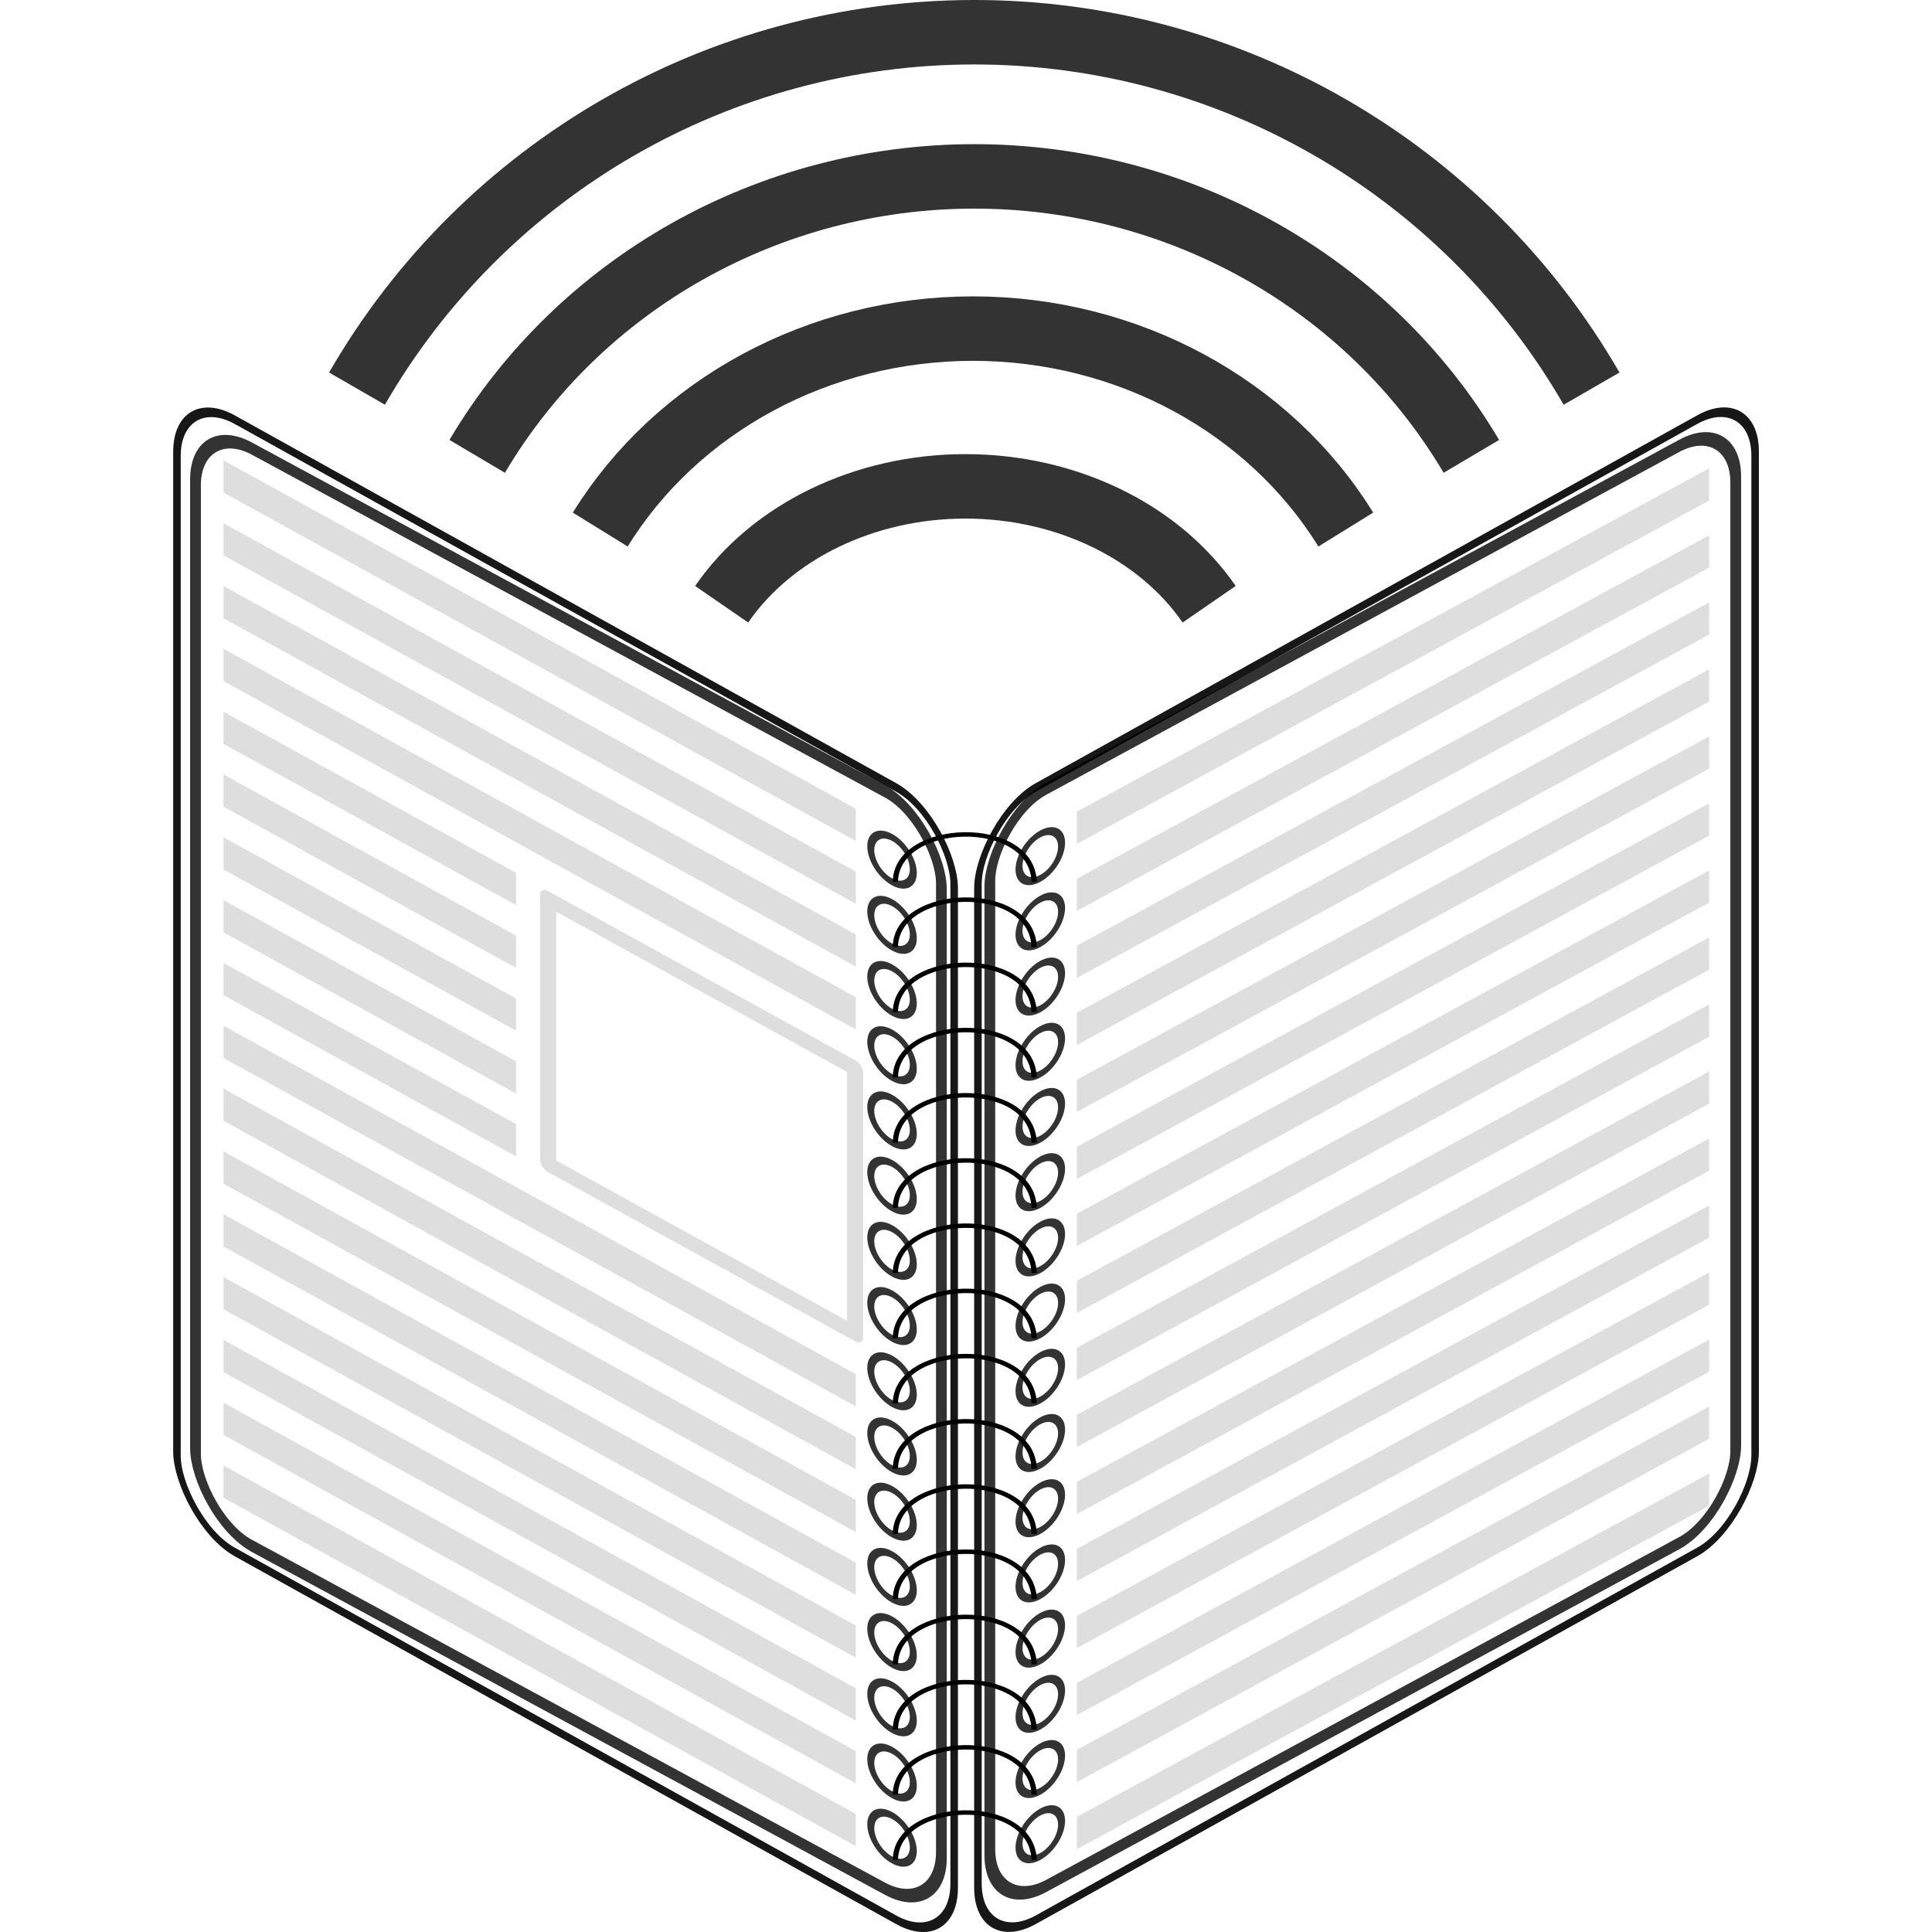 <?xml version="1.0" encoding="UTF-8" standalone="no"?>
<!-- Created with Inkscape (http://www.inkscape.org/) -->

<svg
   xmlns:dc="http://purl.org/dc/elements/1.1/"
   xmlns:cc="http://creativecommons.org/ns#"
   xmlns:rdf="http://www.w3.org/1999/02/22-rdf-syntax-ns#"
   xmlns:svg="http://www.w3.org/2000/svg"
   xmlns="http://www.w3.org/2000/svg"
   xmlns:sodipodi="http://sodipodi.sourceforge.net/DTD/sodipodi-0.dtd"
   xmlns:inkscape="http://www.inkscape.org/namespaces/inkscape"
   width="119.893mm"
   height="119.893mm"
   viewBox="0 0 119.893 119.893"
   version="1.1"
   id="svg8"
   inkscape:version="0.92.4 5da689c313, 2019-01-14"
   sodipodi:docname="nettebook.svg"
   inkscape:export-filename="/home/rutledge/prj/nettebook/src/resources/64/nettebook.png"
   inkscape:export-xdpi="13.56"
   inkscape:export-ydpi="13.56">
  <defs
     id="defs2" />
  <sodipodi:namedview
     id="base"
     pagecolor="#ffffff"
     bordercolor="#666666"
     borderopacity="1.0"
     inkscape:pageopacity="0"
     inkscape:pageshadow="2"
     inkscape:zoom="0.49497475"
     inkscape:cx="26.943777"
     inkscape:cy="82.040883"
     inkscape:document-units="mm"
     inkscape:current-layer="layer1"
     showgrid="false"
     inkscape:window-width="1920"
     inkscape:window-height="1177"
     inkscape:window-x="0"
     inkscape:window-y="488"
     inkscape:window-maximized="1"
     fit-margin-top="0"
     fit-margin-left="0"
     fit-margin-right="0"
     fit-margin-bottom="0" />
  <g
     inkscape:label="Layer 1"
     inkscape:groupmode="layer"
     id="layer1"
     transform="translate(-33.181,-19.685)">
    <rect
       transform="matrix(0.874,0.486,0,1,0,0)"
       ry="4.113"
       y="19.177"
       x="50.529"
       height="70.267"
       width="55.184"
       id="rect5151"
       style="opacity:1;fill:none;fill-opacity:0.799;stroke:#000000;stroke-width:0.535;stroke-linecap:butt;stroke-linejoin:round;stroke-miterlimit:4;stroke-dasharray:none;stroke-dashoffset:0;stroke-opacity:0.908" />
    <rect
       style="opacity:1;fill:none;fill-opacity:0.799;stroke:#000000;stroke-width:0.76;stroke-linecap:butt;stroke-linejoin:round;stroke-miterlimit:4;stroke-dasharray:none;stroke-dashoffset:0;stroke-opacity:0.8"
       id="rect4518"
       width="52.659"
       height="68.094"
       x="51.551"
       y="21.09"
       ry="3.985"
       transform="matrix(0.879,0.476,0,1,0,0)" />
    <rect
       ry="3.985"
       y="121.753"
       x="-160.289"
       height="68.094"
       width="52.659"
       id="rect4628"
       style="opacity:1;fill:none;fill-opacity:0.799;stroke:#000000;stroke-width:0.76;stroke-linecap:butt;stroke-linejoin:round;stroke-miterlimit:4;stroke-dasharray:none;stroke-dashoffset:0;stroke-opacity:0.8"
       transform="matrix(-0.879,0.476,0,1,0,0)" />
    <g
       style="stroke-width:1.09"
       id="g4733"
       transform="matrix(1,0,0,0.842,10.746,7.437)">
      <ellipse
         ry="1.638"
         rx="1.57"
         transform="matrix(0.841,0.541,0,1,0,0)"
         style="opacity:1;fill:none;fill-opacity:0.799;stroke:#000000;stroke-width:0.515;stroke-linecap:butt;stroke-linejoin:round;stroke-miterlimit:4;stroke-dasharray:none;stroke-dashoffset:0;stroke-opacity:0.8"
         id="circle4540"
         cx="92.499"
         cy="99.946" />
      <ellipse
         ry="1.638"
         rx="1.57"
         transform="matrix(-0.841,0.541,0,1,0,0)"
         cy="205.693"
         cx="-103.439"
         id="circle4648"
         style="opacity:1;fill:none;fill-opacity:0.799;stroke:#000000;stroke-width:0.515;stroke-linecap:butt;stroke-linejoin:round;stroke-miterlimit:4;stroke-dasharray:none;stroke-dashoffset:0;stroke-opacity:0.8" />
      <path
         sodipodi:nodetypes="cc"
         inkscape:connector-curvature="0"
         id="path4664"
         d="m 77.998,151.625 c 0.057,-4.51 8.49,-4.806 8.612,0"
         style="fill:none;fill-rule:evenodd;stroke:#000000;stroke-width:0.327;stroke-linecap:butt;stroke-linejoin:miter;stroke-miterlimit:4;stroke-dasharray:none;stroke-opacity:1" />
    </g>
    <g
       style="stroke-width:1.09"
       id="g4741"
       transform="matrix(1,0,0,0.842,10.746,3.39)">
      <ellipse
         cy="99.946"
         cx="92.499"
         id="ellipse4735"
         style="opacity:1;fill:none;fill-opacity:0.799;stroke:#000000;stroke-width:0.515;stroke-linecap:butt;stroke-linejoin:round;stroke-miterlimit:4;stroke-dasharray:none;stroke-dashoffset:0;stroke-opacity:0.8"
         transform="matrix(0.841,0.541,0,1,0,0)"
         rx="1.57"
         ry="1.638" />
      <ellipse
         style="opacity:1;fill:none;fill-opacity:0.799;stroke:#000000;stroke-width:0.515;stroke-linecap:butt;stroke-linejoin:round;stroke-miterlimit:4;stroke-dasharray:none;stroke-dashoffset:0;stroke-opacity:0.8"
         id="ellipse4737"
         cx="-103.439"
         cy="205.693"
         transform="matrix(-0.841,0.541,0,1,0,0)"
         rx="1.57"
         ry="1.638" />
      <path
         style="fill:none;fill-rule:evenodd;stroke:#000000;stroke-width:0.327;stroke-linecap:butt;stroke-linejoin:miter;stroke-miterlimit:4;stroke-dasharray:none;stroke-opacity:1"
         d="m 77.998,151.625 c 0.057,-4.51 8.49,-4.806 8.612,0"
         id="path4739"
         inkscape:connector-curvature="0"
         sodipodi:nodetypes="cc" />
    </g>
    <g
       style="stroke-width:1.09"
       transform="matrix(1,0,0,0.842,10.746,-0.656)"
       id="g4749">
      <ellipse
         ry="1.638"
         rx="1.57"
         transform="matrix(0.841,0.541,0,1,0,0)"
         style="opacity:1;fill:none;fill-opacity:0.799;stroke:#000000;stroke-width:0.515;stroke-linecap:butt;stroke-linejoin:round;stroke-miterlimit:4;stroke-dasharray:none;stroke-dashoffset:0;stroke-opacity:0.8"
         id="ellipse4743"
         cx="92.499"
         cy="99.946" />
      <ellipse
         ry="1.638"
         rx="1.57"
         transform="matrix(-0.841,0.541,0,1,0,0)"
         cy="205.693"
         cx="-103.439"
         id="ellipse4745"
         style="opacity:1;fill:none;fill-opacity:0.799;stroke:#000000;stroke-width:0.515;stroke-linecap:butt;stroke-linejoin:round;stroke-miterlimit:4;stroke-dasharray:none;stroke-dashoffset:0;stroke-opacity:0.8" />
      <path
         sodipodi:nodetypes="cc"
         inkscape:connector-curvature="0"
         id="path4747"
         d="m 77.998,151.625 c 0.057,-4.51 8.49,-4.806 8.612,0"
         style="fill:none;fill-rule:evenodd;stroke:#000000;stroke-width:0.327;stroke-linecap:butt;stroke-linejoin:miter;stroke-miterlimit:4;stroke-dasharray:none;stroke-opacity:1" />
    </g>
    <g
       style="stroke-width:1.09"
       id="g4757"
       transform="matrix(1,0,0,0.842,10.746,-4.703)">
      <ellipse
         cy="99.946"
         cx="92.499"
         id="ellipse4751"
         style="opacity:1;fill:none;fill-opacity:0.799;stroke:#000000;stroke-width:0.515;stroke-linecap:butt;stroke-linejoin:round;stroke-miterlimit:4;stroke-dasharray:none;stroke-dashoffset:0;stroke-opacity:0.8"
         transform="matrix(0.841,0.541,0,1,0,0)"
         rx="1.57"
         ry="1.638" />
      <ellipse
         style="opacity:1;fill:none;fill-opacity:0.799;stroke:#000000;stroke-width:0.515;stroke-linecap:butt;stroke-linejoin:round;stroke-miterlimit:4;stroke-dasharray:none;stroke-dashoffset:0;stroke-opacity:0.8"
         id="ellipse4753"
         cx="-103.439"
         cy="205.693"
         transform="matrix(-0.841,0.541,0,1,0,0)"
         rx="1.57"
         ry="1.638" />
      <path
         style="fill:none;fill-rule:evenodd;stroke:#000000;stroke-width:0.327;stroke-linecap:butt;stroke-linejoin:miter;stroke-miterlimit:4;stroke-dasharray:none;stroke-opacity:1"
         d="m 77.998,151.625 c 0.057,-4.51 8.49,-4.806 8.612,0"
         id="path4755"
         inkscape:connector-curvature="0"
         sodipodi:nodetypes="cc" />
    </g>
    <g
       style="stroke-width:1.09"
       id="g4765"
       transform="matrix(1,0,0,0.842,10.746,-8.749)">
      <ellipse
         cy="99.946"
         cx="92.499"
         id="ellipse4759"
         style="opacity:1;fill:none;fill-opacity:0.799;stroke:#000000;stroke-width:0.515;stroke-linecap:butt;stroke-linejoin:round;stroke-miterlimit:4;stroke-dasharray:none;stroke-dashoffset:0;stroke-opacity:0.8"
         transform="matrix(0.841,0.541,0,1,0,0)"
         rx="1.57"
         ry="1.638" />
      <ellipse
         style="opacity:1;fill:none;fill-opacity:0.799;stroke:#000000;stroke-width:0.515;stroke-linecap:butt;stroke-linejoin:round;stroke-miterlimit:4;stroke-dasharray:none;stroke-dashoffset:0;stroke-opacity:0.8"
         id="ellipse4761"
         cx="-103.439"
         cy="205.693"
         transform="matrix(-0.841,0.541,0,1,0,0)"
         rx="1.57"
         ry="1.638" />
      <path
         style="fill:none;fill-rule:evenodd;stroke:#000000;stroke-width:0.327;stroke-linecap:butt;stroke-linejoin:miter;stroke-miterlimit:4;stroke-dasharray:none;stroke-opacity:1"
         d="m 77.998,151.625 c 0.057,-4.51 8.49,-4.806 8.612,0"
         id="path4763"
         inkscape:connector-curvature="0"
         sodipodi:nodetypes="cc" />
    </g>
    <g
       style="stroke-width:1.09"
       transform="matrix(1,0,0,0.842,10.746,-12.795)"
       id="g4773">
      <ellipse
         ry="1.638"
         rx="1.57"
         transform="matrix(0.841,0.541,0,1,0,0)"
         style="opacity:1;fill:none;fill-opacity:0.799;stroke:#000000;stroke-width:0.515;stroke-linecap:butt;stroke-linejoin:round;stroke-miterlimit:4;stroke-dasharray:none;stroke-dashoffset:0;stroke-opacity:0.8"
         id="ellipse4767"
         cx="92.499"
         cy="99.946" />
      <ellipse
         ry="1.638"
         rx="1.57"
         transform="matrix(-0.841,0.541,0,1,0,0)"
         cy="205.693"
         cx="-103.439"
         id="ellipse4769"
         style="opacity:1;fill:none;fill-opacity:0.799;stroke:#000000;stroke-width:0.515;stroke-linecap:butt;stroke-linejoin:round;stroke-miterlimit:4;stroke-dasharray:none;stroke-dashoffset:0;stroke-opacity:0.8" />
      <path
         sodipodi:nodetypes="cc"
         inkscape:connector-curvature="0"
         id="path4771"
         d="m 77.998,151.625 c 0.057,-4.51 8.49,-4.806 8.612,0"
         style="fill:none;fill-rule:evenodd;stroke:#000000;stroke-width:0.327;stroke-linecap:butt;stroke-linejoin:miter;stroke-miterlimit:4;stroke-dasharray:none;stroke-opacity:1" />
    </g>
    <g
       style="stroke-width:1.09"
       id="g4781"
       transform="matrix(1,0,0,0.842,10.746,-16.842)">
      <ellipse
         cy="99.946"
         cx="92.499"
         id="ellipse4775"
         style="opacity:1;fill:none;fill-opacity:0.799;stroke:#000000;stroke-width:0.515;stroke-linecap:butt;stroke-linejoin:round;stroke-miterlimit:4;stroke-dasharray:none;stroke-dashoffset:0;stroke-opacity:0.8"
         transform="matrix(0.841,0.541,0,1,0,0)"
         rx="1.57"
         ry="1.638" />
      <ellipse
         style="opacity:1;fill:none;fill-opacity:0.799;stroke:#000000;stroke-width:0.515;stroke-linecap:butt;stroke-linejoin:round;stroke-miterlimit:4;stroke-dasharray:none;stroke-dashoffset:0;stroke-opacity:0.8"
         id="ellipse4777"
         cx="-103.439"
         cy="205.693"
         transform="matrix(-0.841,0.541,0,1,0,0)"
         rx="1.57"
         ry="1.638" />
      <path
         style="fill:none;fill-rule:evenodd;stroke:#000000;stroke-width:0.327;stroke-linecap:butt;stroke-linejoin:miter;stroke-miterlimit:4;stroke-dasharray:none;stroke-opacity:1"
         d="m 77.998,151.625 c 0.057,-4.51 8.49,-4.806 8.612,0"
         id="path4779"
         inkscape:connector-curvature="0"
         sodipodi:nodetypes="cc" />
    </g>
    <g
       style="stroke-width:1.09"
       transform="matrix(1,0,0,0.842,10.746,-20.888)"
       id="g4789">
      <ellipse
         ry="1.638"
         rx="1.57"
         transform="matrix(0.841,0.541,0,1,0,0)"
         style="opacity:1;fill:none;fill-opacity:0.799;stroke:#000000;stroke-width:0.515;stroke-linecap:butt;stroke-linejoin:round;stroke-miterlimit:4;stroke-dasharray:none;stroke-dashoffset:0;stroke-opacity:0.8"
         id="ellipse4783"
         cx="92.499"
         cy="99.946" />
      <ellipse
         ry="1.638"
         rx="1.57"
         transform="matrix(-0.841,0.541,0,1,0,0)"
         cy="205.693"
         cx="-103.439"
         id="ellipse4785"
         style="opacity:1;fill:none;fill-opacity:0.799;stroke:#000000;stroke-width:0.515;stroke-linecap:butt;stroke-linejoin:round;stroke-miterlimit:4;stroke-dasharray:none;stroke-dashoffset:0;stroke-opacity:0.8" />
      <path
         sodipodi:nodetypes="cc"
         inkscape:connector-curvature="0"
         id="path4787"
         d="m 77.998,151.625 c 0.057,-4.51 8.49,-4.806 8.612,0"
         style="fill:none;fill-rule:evenodd;stroke:#000000;stroke-width:0.327;stroke-linecap:butt;stroke-linejoin:miter;stroke-miterlimit:4;stroke-dasharray:none;stroke-opacity:1" />
    </g>
    <g
       style="stroke-width:1.09"
       transform="matrix(1,0,0,0.842,10.746,-24.935)"
       id="g4797">
      <ellipse
         ry="1.638"
         rx="1.57"
         transform="matrix(0.841,0.541,0,1,0,0)"
         style="opacity:1;fill:none;fill-opacity:0.799;stroke:#000000;stroke-width:0.515;stroke-linecap:butt;stroke-linejoin:round;stroke-miterlimit:4;stroke-dasharray:none;stroke-dashoffset:0;stroke-opacity:0.8"
         id="ellipse4791"
         cx="92.499"
         cy="99.946" />
      <ellipse
         ry="1.638"
         rx="1.57"
         transform="matrix(-0.841,0.541,0,1,0,0)"
         cy="205.693"
         cx="-103.439"
         id="ellipse4793"
         style="opacity:1;fill:none;fill-opacity:0.799;stroke:#000000;stroke-width:0.515;stroke-linecap:butt;stroke-linejoin:round;stroke-miterlimit:4;stroke-dasharray:none;stroke-dashoffset:0;stroke-opacity:0.8" />
      <path
         sodipodi:nodetypes="cc"
         inkscape:connector-curvature="0"
         id="path4795"
         d="m 77.998,151.625 c 0.057,-4.51 8.49,-4.806 8.612,0"
         style="fill:none;fill-rule:evenodd;stroke:#000000;stroke-width:0.327;stroke-linecap:butt;stroke-linejoin:miter;stroke-miterlimit:4;stroke-dasharray:none;stroke-opacity:1" />
    </g>
    <g
       style="stroke-width:1.09"
       id="g4805"
       transform="matrix(1,0,0,0.842,10.746,-28.981)">
      <ellipse
         cy="99.946"
         cx="92.499"
         id="ellipse4799"
         style="opacity:1;fill:none;fill-opacity:0.799;stroke:#000000;stroke-width:0.515;stroke-linecap:butt;stroke-linejoin:round;stroke-miterlimit:4;stroke-dasharray:none;stroke-dashoffset:0;stroke-opacity:0.8"
         transform="matrix(0.841,0.541,0,1,0,0)"
         rx="1.57"
         ry="1.638" />
      <ellipse
         style="opacity:1;fill:none;fill-opacity:0.799;stroke:#000000;stroke-width:0.515;stroke-linecap:butt;stroke-linejoin:round;stroke-miterlimit:4;stroke-dasharray:none;stroke-dashoffset:0;stroke-opacity:0.8"
         id="ellipse4801"
         cx="-103.439"
         cy="205.693"
         transform="matrix(-0.841,0.541,0,1,0,0)"
         rx="1.57"
         ry="1.638" />
      <path
         style="fill:none;fill-rule:evenodd;stroke:#000000;stroke-width:0.327;stroke-linecap:butt;stroke-linejoin:miter;stroke-miterlimit:4;stroke-dasharray:none;stroke-opacity:1"
         d="m 77.998,151.625 c 0.057,-4.51 8.49,-4.806 8.612,0"
         id="path4803"
         inkscape:connector-curvature="0"
         sodipodi:nodetypes="cc" />
    </g>
    <g
       style="stroke-width:1.09"
       transform="matrix(1,0,0,0.842,10.746,-33.028)"
       id="g4813">
      <ellipse
         ry="1.638"
         rx="1.57"
         transform="matrix(0.841,0.541,0,1,0,0)"
         style="opacity:1;fill:none;fill-opacity:0.799;stroke:#000000;stroke-width:0.515;stroke-linecap:butt;stroke-linejoin:round;stroke-miterlimit:4;stroke-dasharray:none;stroke-dashoffset:0;stroke-opacity:0.8"
         id="ellipse4807"
         cx="92.499"
         cy="99.946" />
      <ellipse
         ry="1.638"
         rx="1.57"
         transform="matrix(-0.841,0.541,0,1,0,0)"
         cy="205.693"
         cx="-103.439"
         id="ellipse4809"
         style="opacity:1;fill:none;fill-opacity:0.799;stroke:#000000;stroke-width:0.515;stroke-linecap:butt;stroke-linejoin:round;stroke-miterlimit:4;stroke-dasharray:none;stroke-dashoffset:0;stroke-opacity:0.8" />
      <path
         sodipodi:nodetypes="cc"
         inkscape:connector-curvature="0"
         id="path4811"
         d="m 77.998,151.625 c 0.057,-4.51 8.49,-4.806 8.612,0"
         style="fill:none;fill-rule:evenodd;stroke:#000000;stroke-width:0.327;stroke-linecap:butt;stroke-linejoin:miter;stroke-miterlimit:4;stroke-dasharray:none;stroke-opacity:1" />
    </g>
    <g
       style="stroke-width:1.09"
       id="g4821"
       transform="matrix(1,0,0,0.842,10.746,-37.074)">
      <ellipse
         cy="99.946"
         cx="92.499"
         id="ellipse4815"
         style="opacity:1;fill:none;fill-opacity:0.799;stroke:#000000;stroke-width:0.515;stroke-linecap:butt;stroke-linejoin:round;stroke-miterlimit:4;stroke-dasharray:none;stroke-dashoffset:0;stroke-opacity:0.8"
         transform="matrix(0.841,0.541,0,1,0,0)"
         rx="1.57"
         ry="1.638" />
      <ellipse
         style="opacity:1;fill:none;fill-opacity:0.799;stroke:#000000;stroke-width:0.515;stroke-linecap:butt;stroke-linejoin:round;stroke-miterlimit:4;stroke-dasharray:none;stroke-dashoffset:0;stroke-opacity:0.8"
         id="ellipse4817"
         cx="-103.439"
         cy="205.693"
         transform="matrix(-0.841,0.541,0,1,0,0)"
         rx="1.57"
         ry="1.638" />
      <path
         style="fill:none;fill-rule:evenodd;stroke:#000000;stroke-width:0.327;stroke-linecap:butt;stroke-linejoin:miter;stroke-miterlimit:4;stroke-dasharray:none;stroke-opacity:1"
         d="m 77.998,151.625 c 0.057,-4.51 8.49,-4.806 8.612,0"
         id="path4819"
         inkscape:connector-curvature="0"
         sodipodi:nodetypes="cc" />
    </g>
    <g
       style="stroke-width:1.09"
       id="g4829"
       transform="matrix(1,0,0,0.842,10.746,-41.12)">
      <ellipse
         cy="99.946"
         cx="92.499"
         id="ellipse4823"
         style="opacity:1;fill:none;fill-opacity:0.799;stroke:#000000;stroke-width:0.515;stroke-linecap:butt;stroke-linejoin:round;stroke-miterlimit:4;stroke-dasharray:none;stroke-dashoffset:0;stroke-opacity:0.8"
         transform="matrix(0.841,0.541,0,1,0,0)"
         rx="1.57"
         ry="1.638" />
      <ellipse
         style="opacity:1;fill:none;fill-opacity:0.799;stroke:#000000;stroke-width:0.515;stroke-linecap:butt;stroke-linejoin:round;stroke-miterlimit:4;stroke-dasharray:none;stroke-dashoffset:0;stroke-opacity:0.8"
         id="ellipse4825"
         cx="-103.439"
         cy="205.693"
         transform="matrix(-0.841,0.541,0,1,0,0)"
         rx="1.57"
         ry="1.638" />
      <path
         style="fill:none;fill-rule:evenodd;stroke:#000000;stroke-width:0.327;stroke-linecap:butt;stroke-linejoin:miter;stroke-miterlimit:4;stroke-dasharray:none;stroke-opacity:1"
         d="m 77.998,151.625 c 0.057,-4.51 8.49,-4.806 8.612,0"
         id="path4827"
         inkscape:connector-curvature="0"
         sodipodi:nodetypes="cc" />
    </g>
    <g
       style="stroke-width:1.09"
       transform="matrix(1,0,0,0.842,10.746,-45.167)"
       id="g4837">
      <ellipse
         ry="1.638"
         rx="1.57"
         transform="matrix(0.841,0.541,0,1,0,0)"
         style="opacity:1;fill:none;fill-opacity:0.799;stroke:#000000;stroke-width:0.515;stroke-linecap:butt;stroke-linejoin:round;stroke-miterlimit:4;stroke-dasharray:none;stroke-dashoffset:0;stroke-opacity:0.8"
         id="ellipse4831"
         cx="92.499"
         cy="99.946" />
      <ellipse
         ry="1.638"
         rx="1.57"
         transform="matrix(-0.841,0.541,0,1,0,0)"
         cy="205.693"
         cx="-103.439"
         id="ellipse4833"
         style="opacity:1;fill:none;fill-opacity:0.799;stroke:#000000;stroke-width:0.515;stroke-linecap:butt;stroke-linejoin:round;stroke-miterlimit:4;stroke-dasharray:none;stroke-dashoffset:0;stroke-opacity:0.8" />
      <path
         sodipodi:nodetypes="cc"
         inkscape:connector-curvature="0"
         id="path4835"
         d="m 77.998,151.625 c 0.057,-4.51 8.49,-4.806 8.612,0"
         style="fill:none;fill-rule:evenodd;stroke:#000000;stroke-width:0.327;stroke-linecap:butt;stroke-linejoin:miter;stroke-miterlimit:4;stroke-dasharray:none;stroke-opacity:1" />
    </g>
    <g
       style="stroke-width:1.09"
       id="g4845"
       transform="matrix(1,0,0,0.842,10.746,-49.213)">
      <ellipse
         cy="99.946"
         cx="92.499"
         id="ellipse4839"
         style="opacity:1;fill:none;fill-opacity:0.799;stroke:#000000;stroke-width:0.515;stroke-linecap:butt;stroke-linejoin:round;stroke-miterlimit:4;stroke-dasharray:none;stroke-dashoffset:0;stroke-opacity:0.8"
         transform="matrix(0.841,0.541,0,1,0,0)"
         rx="1.57"
         ry="1.638" />
      <ellipse
         style="opacity:1;fill:none;fill-opacity:0.799;stroke:#000000;stroke-width:0.515;stroke-linecap:butt;stroke-linejoin:round;stroke-miterlimit:4;stroke-dasharray:none;stroke-dashoffset:0;stroke-opacity:0.8"
         id="ellipse4841"
         cx="-103.439"
         cy="205.693"
         transform="matrix(-0.841,0.541,0,1,0,0)"
         rx="1.57"
         ry="1.638" />
      <path
         style="fill:none;fill-rule:evenodd;stroke:#000000;stroke-width:0.327;stroke-linecap:butt;stroke-linejoin:miter;stroke-miterlimit:4;stroke-dasharray:none;stroke-opacity:1"
         d="m 77.998,151.625 c 0.057,-4.51 8.49,-4.806 8.612,0"
         id="path4843"
         inkscape:connector-curvature="0"
         sodipodi:nodetypes="cc" />
    </g>
    <g
       style="stroke-width:1.09"
       transform="matrix(1,0,0,0.842,10.746,-53.26)"
       id="g4853">
      <ellipse
         ry="1.638"
         rx="1.57"
         transform="matrix(0.841,0.541,0,1,0,0)"
         style="opacity:1;fill:none;fill-opacity:0.799;stroke:#000000;stroke-width:0.515;stroke-linecap:butt;stroke-linejoin:round;stroke-miterlimit:4;stroke-dasharray:none;stroke-dashoffset:0;stroke-opacity:0.8"
         id="ellipse4847"
         cx="92.499"
         cy="99.946" />
      <ellipse
         ry="1.638"
         rx="1.57"
         transform="matrix(-0.841,0.541,0,1,0,0)"
         cy="205.693"
         cx="-103.439"
         id="ellipse4849"
         style="opacity:1;fill:none;fill-opacity:0.799;stroke:#000000;stroke-width:0.515;stroke-linecap:butt;stroke-linejoin:round;stroke-miterlimit:4;stroke-dasharray:none;stroke-dashoffset:0;stroke-opacity:0.8" />
      <path
         sodipodi:nodetypes="cc"
         inkscape:connector-curvature="0"
         id="path4851"
         d="m 77.998,151.625 c 0.057,-4.51 8.49,-4.806 8.612,0"
         style="fill:none;fill-rule:evenodd;stroke:#000000;stroke-width:0.327;stroke-linecap:butt;stroke-linejoin:miter;stroke-miterlimit:4;stroke-dasharray:none;stroke-opacity:1" />
    </g>
    <path
       style="opacity:1;fill:none;fill-opacity:0.799;stroke:#000000;stroke-width:4;stroke-linecap:butt;stroke-linejoin:round;stroke-miterlimit:4;stroke-dasharray:none;stroke-dashoffset:0;stroke-opacity:0.8"
       d="M 55.334,43.801 C 63.235,30.116 77.838,21.685 93.641,21.685 c 15.803,0 30.406,8.431 38.307,22.117"
       id="path4857"
       inkscape:connector-curvature="0"
       sodipodi:nodetypes="csc" />
    <path
       sodipodi:nodetypes="csc"
       inkscape:connector-curvature="0"
       id="path4860"
       d="m 62.794,48.005 c 6.363,-10.751 18.121,-17.374 30.847,-17.374 12.725,0 24.484,6.623 30.847,17.374"
       style="opacity:1;fill:none;fill-opacity:0.799;stroke:#000000;stroke-width:4;stroke-linecap:butt;stroke-linejoin:round;stroke-miterlimit:4;stroke-dasharray:none;stroke-dashoffset:0;stroke-opacity:0.8" />
    <path
       style="opacity:1;fill:none;fill-opacity:0.799;stroke:#000000;stroke-width:4;stroke-linecap:butt;stroke-linejoin:round;stroke-miterlimit:4;stroke-dasharray:none;stroke-dashoffset:0;stroke-opacity:0.8"
       d="m 70.43,52.547 c 4.772,-7.716 13.59,-12.47 23.133,-12.47 9.543,0 18.361,4.754 23.133,12.47"
       id="path4862"
       inkscape:connector-curvature="0"
       sodipodi:nodetypes="csc" />
    <path
       sodipodi:nodetypes="csc"
       inkscape:connector-curvature="0"
       id="path4864"
       d="m 77.964,57.183 c 3.12,-4.528 8.886,-7.317 15.126,-7.317 6.24,0 12.006,2.789 15.126,7.317"
       style="opacity:1;fill:none;fill-opacity:0.799;stroke:#000000;stroke-width:4;stroke-linecap:butt;stroke-linejoin:round;stroke-miterlimit:4;stroke-dasharray:none;stroke-dashoffset:0;stroke-opacity:0.8" />
    <g
       id="g5030"
       transform="matrix(1,0.551,0,1,12.844,-42.821)"
       style="stroke:#888888;stroke-opacity:0.275">
      <rect
         y="88.357"
         x="54.355"
         height="16.442"
         width="19.046"
         id="rect4934"
         style="opacity:1;fill:none;fill-opacity:0.799;stroke:#888888;stroke-width:1;stroke-linecap:butt;stroke-linejoin:round;stroke-miterlimit:4;stroke-dasharray:none;stroke-dashoffset:0;stroke-opacity:0.275" />
      <path
         inkscape:connector-curvature="0"
         id="path4936"
         d="M 52.361,88.821 H 34.207"
         style="fill:none;fill-rule:evenodd;stroke:#888888;stroke-width:2;stroke-linecap:butt;stroke-linejoin:miter;stroke-miterlimit:4;stroke-dasharray:none;stroke-opacity:0.275" />
      <path
         style="fill:none;fill-rule:evenodd;stroke:#888888;stroke-width:2;stroke-linecap:butt;stroke-linejoin:miter;stroke-miterlimit:4;stroke-dasharray:none;stroke-opacity:0.275"
         d="M 52.361,92.719 H 34.207"
         id="path4938"
         inkscape:connector-curvature="0" />
      <path
         inkscape:connector-curvature="0"
         id="path4940"
         d="M 52.361,96.618 H 34.207"
         style="fill:none;fill-rule:evenodd;stroke:#888888;stroke-width:2;stroke-linecap:butt;stroke-linejoin:miter;stroke-miterlimit:4;stroke-dasharray:none;stroke-opacity:0.275" />
      <path
         style="fill:none;fill-rule:evenodd;stroke:#888888;stroke-width:2;stroke-linecap:butt;stroke-linejoin:miter;stroke-miterlimit:4;stroke-dasharray:none;stroke-opacity:0.275"
         d="M 52.361,100.517 H 34.207"
         id="path4942"
         inkscape:connector-curvature="0" />
      <path
         inkscape:connector-curvature="0"
         id="path4944"
         d="M 52.361,104.415 H 34.207"
         style="fill:none;fill-rule:evenodd;stroke:#888888;stroke-width:2;stroke-linecap:butt;stroke-linejoin:miter;stroke-miterlimit:4;stroke-dasharray:none;stroke-opacity:0.275" />
      <path
         style="fill:none;fill-rule:evenodd;stroke:#888888;stroke-width:2;stroke-linecap:butt;stroke-linejoin:miter;stroke-miterlimit:4;stroke-dasharray:none;stroke-opacity:0.275"
         d="M 73.443,73.226 H 34.207"
         id="path4954"
         inkscape:connector-curvature="0" />
      <path
         inkscape:connector-curvature="0"
         id="path4956"
         d="M 73.443,77.125 H 34.207"
         style="fill:none;fill-rule:evenodd;stroke:#888888;stroke-width:2;stroke-linecap:butt;stroke-linejoin:miter;stroke-miterlimit:4;stroke-dasharray:none;stroke-opacity:0.275" />
      <path
         style="fill:none;fill-rule:evenodd;stroke:#888888;stroke-width:2;stroke-linecap:butt;stroke-linejoin:miter;stroke-miterlimit:4;stroke-dasharray:none;stroke-opacity:0.275"
         d="M 73.443,81.024 H 34.207"
         id="path4958"
         inkscape:connector-curvature="0" />
      <path
         inkscape:connector-curvature="0"
         id="path4960"
         d="M 73.443,108.314 H 34.207"
         style="fill:none;fill-rule:evenodd;stroke:#888888;stroke-width:2;stroke-linecap:butt;stroke-linejoin:miter;stroke-miterlimit:4;stroke-dasharray:none;stroke-opacity:0.275" />
      <path
         style="fill:none;fill-rule:evenodd;stroke:#888888;stroke-width:2;stroke-linecap:butt;stroke-linejoin:miter;stroke-miterlimit:4;stroke-dasharray:none;stroke-opacity:0.275"
         d="M 73.443,112.212 H 34.207"
         id="path4962"
         inkscape:connector-curvature="0" />
      <path
         inkscape:connector-curvature="0"
         id="path4964"
         d="M 73.443,116.111 H 34.207"
         style="fill:none;fill-rule:evenodd;stroke:#888888;stroke-width:2;stroke-linecap:butt;stroke-linejoin:miter;stroke-miterlimit:4;stroke-dasharray:none;stroke-opacity:0.275" />
      <path
         style="fill:none;fill-rule:evenodd;stroke:#888888;stroke-width:2;stroke-linecap:butt;stroke-linejoin:miter;stroke-miterlimit:4;stroke-dasharray:none;stroke-opacity:0.275"
         d="M 73.443,120.01 H 34.207"
         id="path4966"
         inkscape:connector-curvature="0" />
      <path
         inkscape:connector-curvature="0"
         id="path4968"
         d="M 73.443,127.807 H 34.207"
         style="fill:none;fill-rule:evenodd;stroke:#888888;stroke-width:2;stroke-linecap:butt;stroke-linejoin:miter;stroke-miterlimit:4;stroke-dasharray:none;stroke-opacity:0.275" />
      <path
         style="fill:none;fill-rule:evenodd;stroke:#888888;stroke-width:2;stroke-linecap:butt;stroke-linejoin:miter;stroke-miterlimit:4;stroke-dasharray:none;stroke-opacity:0.275"
         d="M 73.443,131.706 H 34.207"
         id="path4970"
         inkscape:connector-curvature="0" />
      <path
         inkscape:connector-curvature="0"
         id="path4972"
         d="M 73.443,135.604 H 34.207"
         style="fill:none;fill-rule:evenodd;stroke:#888888;stroke-width:2;stroke-linecap:butt;stroke-linejoin:miter;stroke-miterlimit:4;stroke-dasharray:none;stroke-opacity:0.275" />
      <path
         style="fill:none;fill-rule:evenodd;stroke:#888888;stroke-width:2;stroke-linecap:butt;stroke-linejoin:miter;stroke-miterlimit:4;stroke-dasharray:none;stroke-opacity:0.275"
         d="M 73.443,123.908 H 34.207"
         id="path4974"
         inkscape:connector-curvature="0" />
      <path
         inkscape:connector-curvature="0"
         id="path4976"
         d="M 73.443,84.922 H 34.207"
         style="fill:none;fill-rule:evenodd;stroke:#888888;stroke-width:2;stroke-linecap:butt;stroke-linejoin:miter;stroke-miterlimit:4;stroke-dasharray:none;stroke-opacity:0.275" />
    </g>
    <g
       id="g5048"
       transform="matrix(1,-0.543,0,1,8.159,47.702)"
       style="stroke:#888888;stroke-opacity:0.275">
      <path
         inkscape:connector-curvature="0"
         id="path4978"
         d="M 131.084,89.86 H 91.848"
         style="fill:none;fill-rule:evenodd;stroke:#888888;stroke-width:2;stroke-linecap:butt;stroke-linejoin:miter;stroke-miterlimit:4;stroke-dasharray:none;stroke-opacity:0.275" />
      <path
         style="fill:none;fill-rule:evenodd;stroke:#888888;stroke-width:2;stroke-linecap:butt;stroke-linejoin:miter;stroke-miterlimit:4;stroke-dasharray:none;stroke-opacity:0.275"
         d="M 131.084,94.019 H 91.848"
         id="path4980"
         inkscape:connector-curvature="0" />
      <path
         inkscape:connector-curvature="0"
         id="path4982"
         d="M 131.084,98.177 H 91.848"
         style="fill:none;fill-rule:evenodd;stroke:#888888;stroke-width:2;stroke-linecap:butt;stroke-linejoin:miter;stroke-miterlimit:4;stroke-dasharray:none;stroke-opacity:0.275" />
      <path
         style="fill:none;fill-rule:evenodd;stroke:#888888;stroke-width:2;stroke-linecap:butt;stroke-linejoin:miter;stroke-miterlimit:4;stroke-dasharray:none;stroke-opacity:0.275"
         d="M 131.084,106.494 H 91.848"
         id="path4984"
         inkscape:connector-curvature="0" />
      <path
         inkscape:connector-curvature="0"
         id="path4986"
         d="M 131.084,110.653 H 91.848"
         style="fill:none;fill-rule:evenodd;stroke:#888888;stroke-width:2;stroke-linecap:butt;stroke-linejoin:miter;stroke-miterlimit:4;stroke-dasharray:none;stroke-opacity:0.275" />
      <path
         style="fill:none;fill-rule:evenodd;stroke:#888888;stroke-width:2;stroke-linecap:butt;stroke-linejoin:miter;stroke-miterlimit:4;stroke-dasharray:none;stroke-opacity:0.275"
         d="M 131.084,114.812 H 91.848"
         id="path4988"
         inkscape:connector-curvature="0" />
      <path
         inkscape:connector-curvature="0"
         id="path4990"
         d="M 131.084,118.97 H 91.848"
         style="fill:none;fill-rule:evenodd;stroke:#888888;stroke-width:2;stroke-linecap:butt;stroke-linejoin:miter;stroke-miterlimit:4;stroke-dasharray:none;stroke-opacity:0.275" />
      <path
         style="fill:none;fill-rule:evenodd;stroke:#888888;stroke-width:2;stroke-linecap:butt;stroke-linejoin:miter;stroke-miterlimit:4;stroke-dasharray:none;stroke-opacity:0.275"
         d="M 131.084,127.287 H 91.848"
         id="path4992"
         inkscape:connector-curvature="0" />
      <path
         inkscape:connector-curvature="0"
         id="path4994"
         d="M 131.084,131.446 H 91.848"
         style="fill:none;fill-rule:evenodd;stroke:#888888;stroke-width:2;stroke-linecap:butt;stroke-linejoin:miter;stroke-miterlimit:4;stroke-dasharray:none;stroke-opacity:0.275" />
      <path
         style="fill:none;fill-rule:evenodd;stroke:#888888;stroke-width:2;stroke-linecap:butt;stroke-linejoin:miter;stroke-miterlimit:4;stroke-dasharray:none;stroke-opacity:0.275"
         d="M 131.084,135.604 H 91.848"
         id="path4996"
         inkscape:connector-curvature="0" />
      <path
         inkscape:connector-curvature="0"
         id="path4998"
         d="M 131.084,123.129 H 91.848"
         style="fill:none;fill-rule:evenodd;stroke:#888888;stroke-width:2;stroke-linecap:butt;stroke-linejoin:miter;stroke-miterlimit:4;stroke-dasharray:none;stroke-opacity:0.275" />
      <path
         style="fill:none;fill-rule:evenodd;stroke:#888888;stroke-width:2;stroke-linecap:butt;stroke-linejoin:miter;stroke-miterlimit:4;stroke-dasharray:none;stroke-opacity:0.275"
         d="M 131.084,102.336 H 91.848"
         id="path5000"
         inkscape:connector-curvature="0" />
      <path
         style="fill:none;fill-rule:evenodd;stroke:#888888;stroke-width:2;stroke-linecap:butt;stroke-linejoin:miter;stroke-miterlimit:4;stroke-dasharray:none;stroke-opacity:0.275"
         d="M 131.084,77.385 H 91.848"
         id="path5002"
         inkscape:connector-curvature="0" />
      <path
         style="fill:none;fill-rule:evenodd;stroke:#888888;stroke-width:2;stroke-linecap:butt;stroke-linejoin:miter;stroke-miterlimit:4;stroke-dasharray:none;stroke-opacity:0.275"
         d="M 131.084,81.543 H 91.848"
         id="path5006"
         inkscape:connector-curvature="0" />
      <path
         inkscape:connector-curvature="0"
         id="path5008"
         d="M 131.084,85.702 H 91.848"
         style="fill:none;fill-rule:evenodd;stroke:#888888;stroke-width:2;stroke-linecap:butt;stroke-linejoin:miter;stroke-miterlimit:4;stroke-dasharray:none;stroke-opacity:0.275" />
      <path
         inkscape:connector-curvature="0"
         id="path5010"
         d="M 131.084,73.226 H 91.848"
         style="fill:none;fill-rule:evenodd;stroke:#888888;stroke-width:2;stroke-linecap:butt;stroke-linejoin:miter;stroke-miterlimit:4;stroke-dasharray:none;stroke-opacity:0.275" />
    </g>
    <rect
       style="opacity:1;fill:none;fill-opacity:0.799;stroke:#000000;stroke-width:0.535;stroke-linecap:butt;stroke-linejoin:round;stroke-miterlimit:4;stroke-dasharray:none;stroke-dashoffset:0;stroke-opacity:0.908"
       id="rect5153"
       width="55.184"
       height="70.267"
       x="-162.584"
       y="122.743"
       ry="4.113"
       transform="matrix(-0.874,0.486,0,1,0,0)" />
  </g>
</svg>
